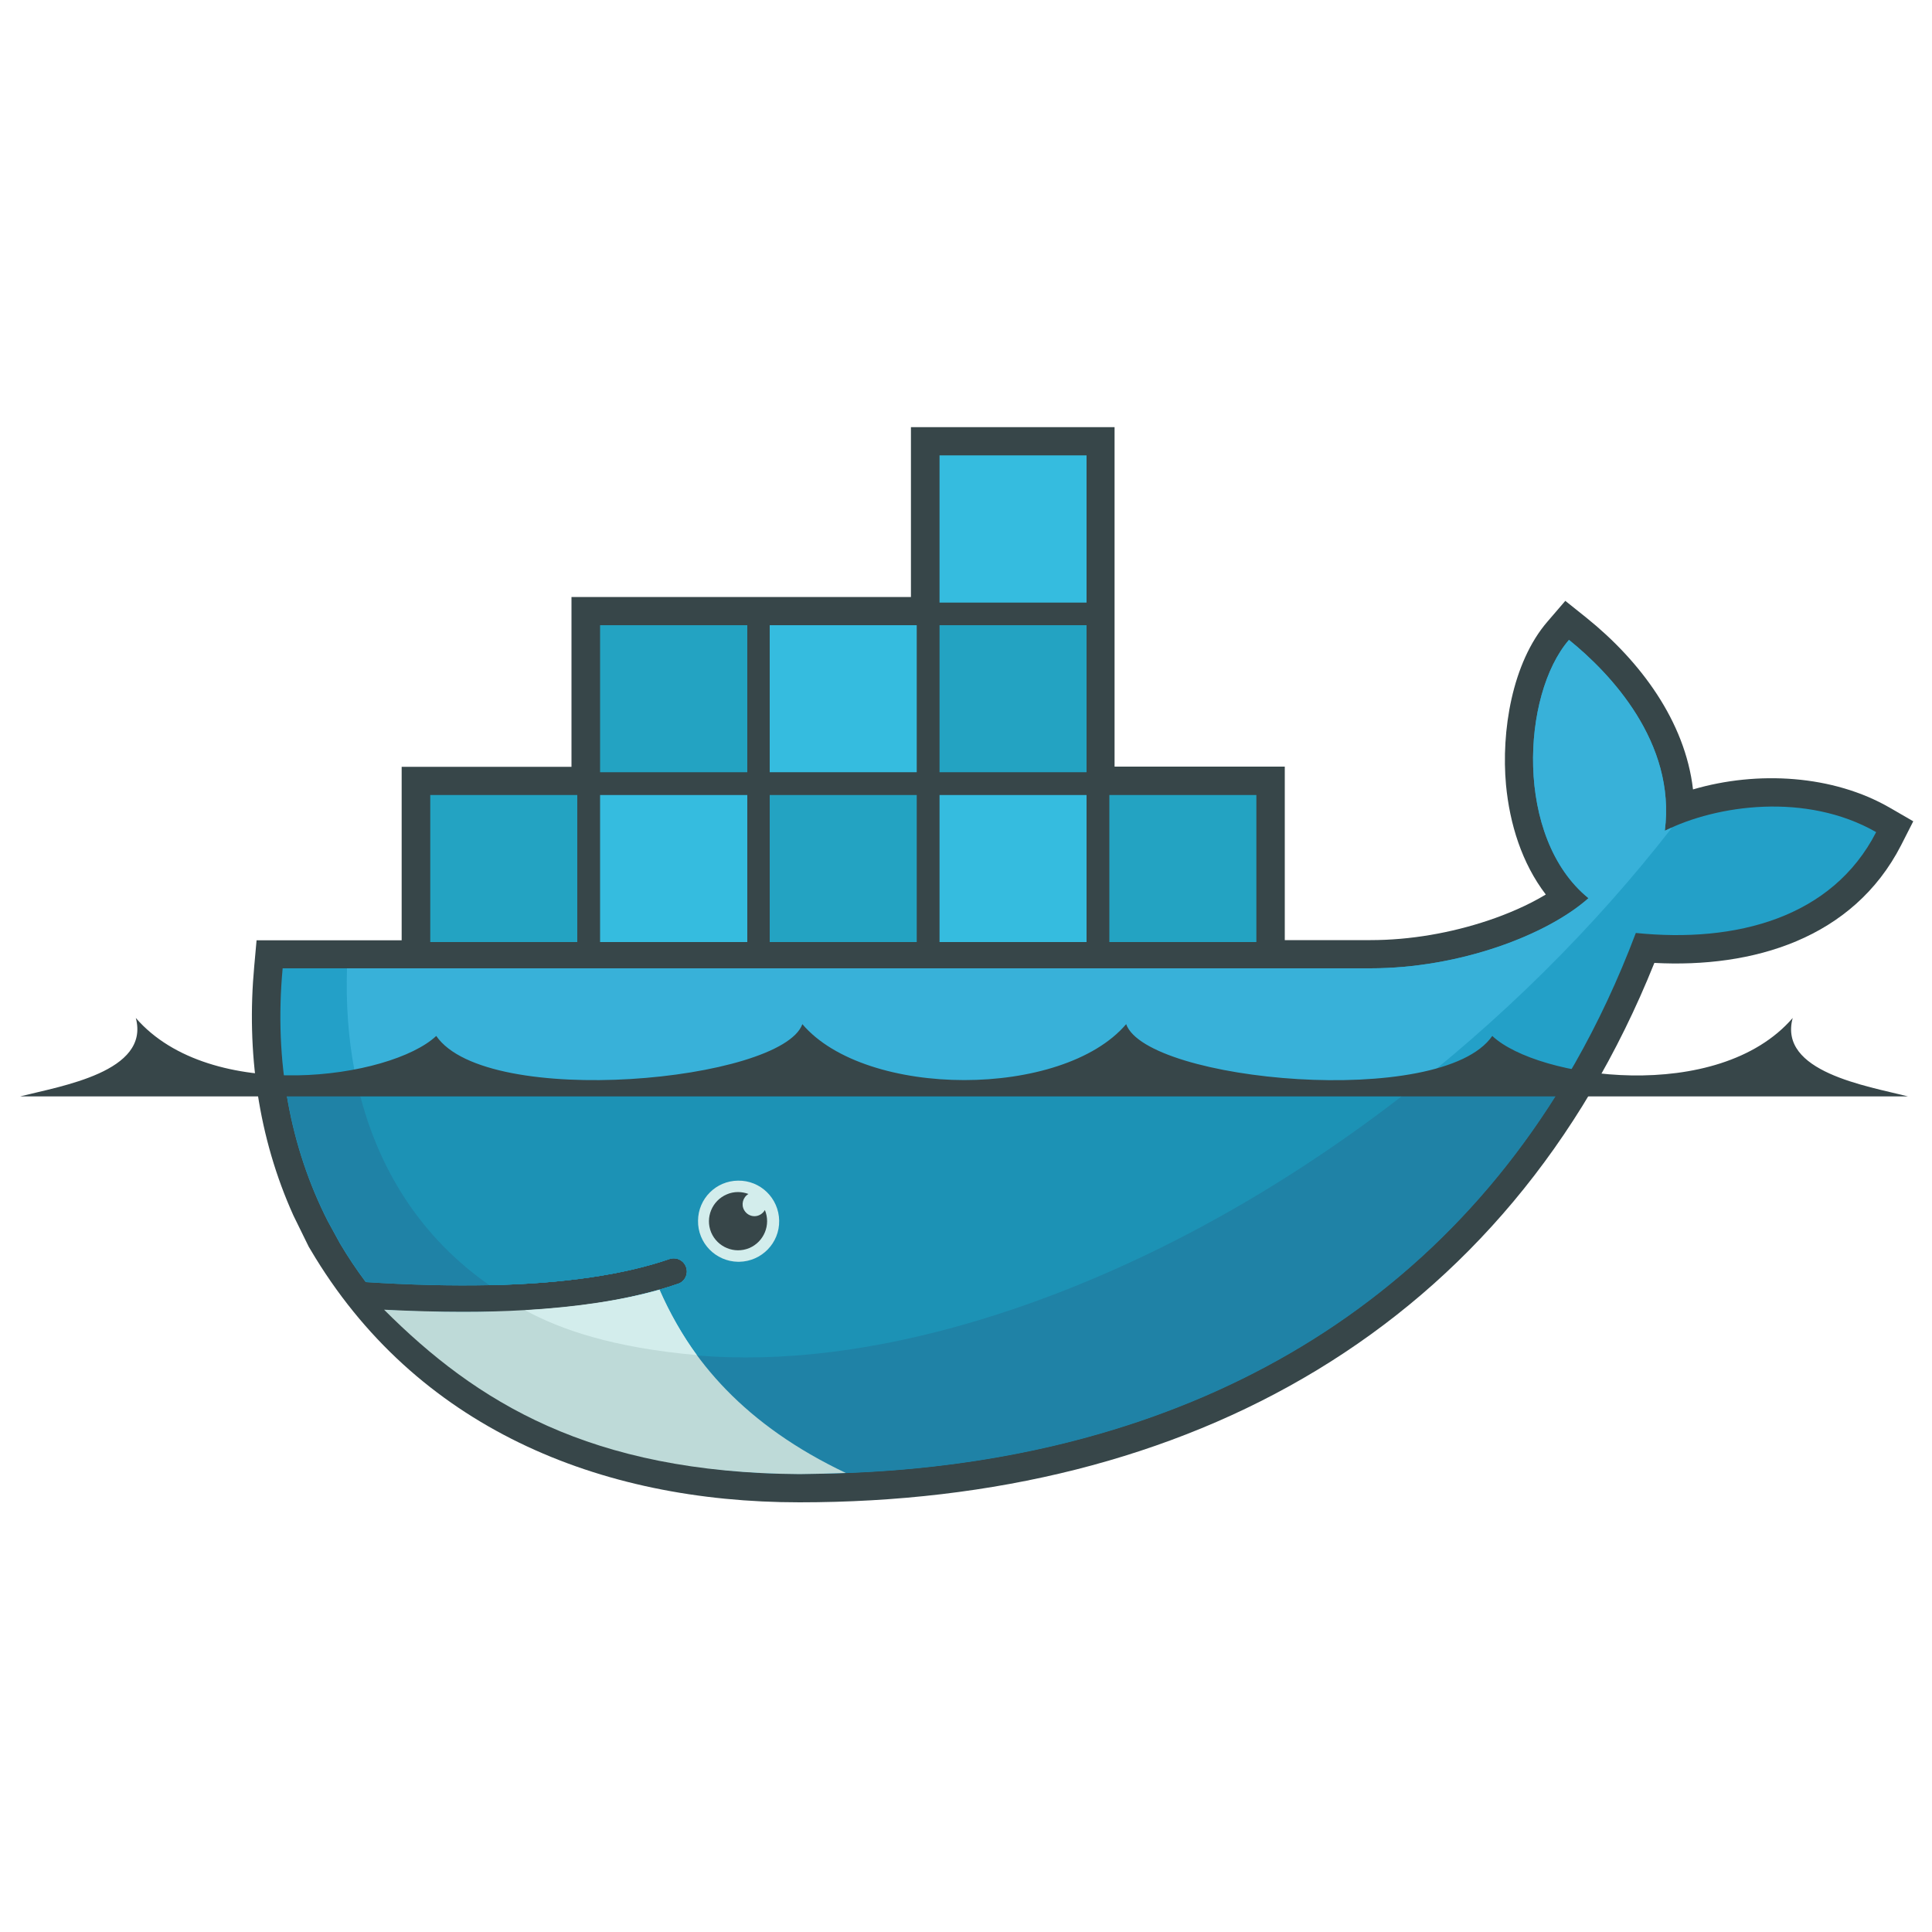 <?xml version="1.0" encoding="utf-8"?>
<!-- Generator: Adobe Illustrator 21.0.0, SVG Export Plug-In . SVG Version: 6.00 Build 0)  -->
<svg version="1.1" id="Layer_1" xmlns="http://www.w3.org/2000/svg" xmlns:xlink="http://www.w3.org/1999/xlink" x="0px" y="0px"
	 viewBox="0 0 1000 1000" style="enable-background:new 0 0 1000 1000;" xml:space="preserve">
<style type="text/css">
	.st0{fill:#374649;}
	.st1{fill:#23A0C8;}
	.st2{fill:#38B1D9;}
	.st3{fill:#1F82A6;}
	.st4{fill:#1C92B5;}
	.st5{fill:#23A3C2;}
	.st6{fill:#35BCDF;}
	.st7{fill:#D3EDEC;}
	.st8{fill:#BEDAD8;}
</style>
<path class="st0" d="M577.1,396.8h87.9v89.8h44.4c20.5,0,41.6-3.7,61-10.2c9.5-3.2,20.3-7.7,29.7-13.4
	c-12.4-16.2-18.7-36.6-20.6-56.8c-2.5-27.4,3-63.1,21.5-84.5l9.2-10.7l11,8.8c27.7,22.3,51,53.4,55.1,88.8
	c33.4-9.8,72.5-7.5,101.9,9.5l12.1,7l-6.3,12.4c-24.9,48.5-76.9,63.6-127.7,60.9c-76.1,189.5-241.7,279.2-442.5,279.2
	c-103.7,0-198.9-38.8-253.1-130.8l-0.9-1.5l-7.9-16.1c-18.3-40.5-24.4-84.9-20.3-129.2l1.2-13.3h75.1v-89.8h87.9V309h175.7v-87.9
	h105.4V396.8"/>
<path class="st1" d="M861.7,430c5.9-45.8-28.4-81.7-49.6-98.8c-24.5,28.3-28.3,102.5,10.1,133.7c-21.4,19-66.6,36.3-112.9,36.3
	H146.3c-4.5,48.3,4,92.8,23.3,130.8l6.4,11.7c4.1,6.9,8.5,13.5,13.3,19.9c23.1,1.5,44.5,2,64,1.6h0c38.4-0.8,69.7-5.4,93.4-13.6
	c3.6-1.1,7.4,0.9,8.5,4.5c1.1,3.4-0.7,7.1-4,8.3c-3.2,1.1-6.4,2.1-9.8,3.1h0c-18.7,5.3-38.7,8.9-64.6,10.5c1.5,0-1.6,0.2-1.6,0.2
	c-0.9,0.1-2,0.2-2.9,0.2c-10.2,0.6-21.2,0.7-32.4,0.7c-12.3,0-24.4-0.2-37.9-0.9l-0.3,0.2c46.9,52.7,120.3,84.4,212.2,84.4
	c194.6,0,359.7-86.3,432.8-279.9c51.9,5.3,101.7-7.9,124.4-52.2C934.9,410,888.5,416.6,861.7,430"/>
<path class="st2" d="M861.7,430c5.9-45.8-28.4-81.7-49.6-98.8c-24.5,28.3-28.3,102.5,10.1,133.7c-21.4,19-66.6,36.3-112.9,36.3
	H179.6c-2.3,73.9,25.1,130.1,73.7,164h0c38.4-0.8,69.7-5.4,93.4-13.6c3.6-1.1,7.4,0.9,8.5,4.5c1.1,3.4-0.7,7.1-4,8.3
	c-3.2,1.1-6.4,2.1-9.8,3.1h0c-18.7,5.3-40.4,9.4-66.3,11c0,0-0.6-0.6-0.6-0.6c66.2,34,162.3,33.9,272.4-8.4
	c123.5-47.4,238.3-137.8,318.5-241.1C864,428.9,862.9,429.5,861.7,430"/>
<path class="st3" d="M147.4,559.9c3.5,25.9,11.1,50.1,22.3,72.1l6.4,11.7c4.1,6.9,8.5,13.5,13.3,19.9c23.2,1.5,44.5,2,64,1.6
	c38.4-0.8,69.7-5.4,93.4-13.6c3.6-1.1,7.4,0.9,8.5,4.5c1.1,3.4-0.7,7.1-4,8.3c-3.2,1.1-6.4,2.1-9.8,3.1h0
	c-18.7,5.3-40.3,9.2-66.2,10.8c-0.9,0.1-2.4,0.1-3.3,0.1c-10.2,0.6-21,0.9-32.3,0.9c-12.3,0-24.8-0.2-38.3-0.9
	c46.9,52.7,120.7,84.5,212.7,84.5c166.6,0,311.5-63.2,395.7-203H147.4"/>
<path class="st4" d="M184.7,559.9c10,45.4,33.9,81.1,68.6,105.3c38.4-0.8,69.7-5.4,93.4-13.6c3.6-1.1,7.4,0.9,8.5,4.5
	c1.1,3.4-0.7,7.1-4,8.3c-3.2,1.1-6.4,2.1-9.8,3.1h0c-18.7,5.3-40.8,9.2-66.6,10.8c66.2,34,162,33.5,272.1-8.8
	c66.6-25.6,130.7-63.7,188.2-109.6H184.7"/>
<path class="st5" d="M222.7,411.5h76.1v76.1h-76.1V411.5z M229.1,417.8h6v63.5h-6V417.8z M240.4,417.8h6.3v63.5h-6.2L240.4,417.8
	L240.4,417.8z M251.9,417.8h6.3v63.5h-6.3V417.8z M263.4,417.8h6.2v63.5h-6.2V417.8z M275,417.8h6.2v63.5H275L275,417.8L275,417.8z
	 M286.5,417.8h6v63.5h-6V417.8z M310.6,323.6h76.2v76.1h-76.2L310.6,323.6L310.6,323.6z M316.9,330h6v63.5h-6V330z M328.2,330h6.2
	v63.5h-6.2L328.2,330L328.2,330z M339.8,330h6.2v63.5h-6.2V330z M351.3,330h6.2v63.5h-6.2V330z M362.8,330h6.3v63.5h-6.3V330z
	 M374.4,330h6v63.5h-6V330z"/>
<path class="st6" d="M310.6,411.5h76.2v76.1h-76.2L310.6,411.5L310.6,411.5z M316.9,417.8h6v63.5h-6V417.8z M328.2,417.8h6.2v63.5
	h-6.2L328.2,417.8L328.2,417.8z M339.8,417.8h6.2v63.5h-6.2V417.8z M351.3,417.8h6.2v63.5h-6.2V417.8z M362.8,417.8h6.3v63.5h-6.3
	V417.8z M374.4,417.8h6v63.5h-6V417.8z"/>
<path class="st5" d="M398.4,411.5h76.1v76.1h-76.1V411.5z M404.8,417.8h6v63.5h-6V417.8z M416.1,417.8h6.2v63.5h-6.2V417.8z
	 M427.6,417.8h6.2v63.5h-6.2V417.8z M439.2,417.8h6.2v63.5h-6.2V417.8z M450.7,417.8h6.3v63.5h-6.3V417.8z M462.2,417.8h6v63.5h-6
	V417.8z"/>
<path class="st6" d="M398.4,323.6h76.1v76.1h-76.1V323.6z M404.8,330h6v63.5h-6V330z M416.1,330h6.2v63.5h-6.2V330z M427.6,330h6.2
	v63.5h-6.2V330z M439.2,330h6.2v63.5h-6.2V330z M450.7,330h6.3v63.5h-6.3V330z M462.2,330h6v63.5h-6V330z M486.3,411.5h76.1v76.1
	h-76.1V411.5z M492.6,417.8h6v63.5h-6V417.8z M503.9,417.8h6.2v63.5h-6.2V417.8z M515.5,417.8h6.2v63.5h-6.2V417.8z M527,417.8h6.3
	v63.5H527V417.8z M538.6,417.8h6.3v63.5h-6.3V417.8z M550.1,417.8h6v63.5h-6V417.8z"/>
<path class="st5" d="M486.3,323.6h76.1v76.1h-76.1V323.6z M492.6,330h6v63.5h-6V330z M503.9,330h6.2v63.5h-6.2V330z M515.5,330h6.2
	v63.5h-6.2V330z M527,330h6.3v63.5H527V330z M538.6,330h6.3v63.5h-6.3V330z M550.1,330h6v63.5h-6V330z"/>
<path class="st6" d="M486.3,235.7h76.1v76.2h-76.1V235.7z M492.6,242.1h6v63.5h-6V242.1L492.6,242.1z M503.9,242.1h6.2v63.5h-6.2
	V242.1L503.9,242.1z M515.5,242.1h6.2v63.5h-6.2V242.1L515.5,242.1z M527,242.1h6.3v63.5H527V242.1L527,242.1z M538.6,242.1h6.3
	v63.5h-6.3V242.1L538.6,242.1z M550.1,242.1h6v63.5h-6V242.1L550.1,242.1z"/>
<path class="st5" d="M574.2,411.5h76.1v76.1h-76.1V411.5z M580.5,417.8h6v63.5h-6L580.5,417.8L580.5,417.8z M591.8,417.8h6.3v63.5
	h-6.2L591.8,417.8L591.8,417.8z M603.3,417.8h6.3v63.5h-6.3V417.8z M614.9,417.8h6.3v63.5h-6.3V417.8z M626.4,417.8h6.2v63.5h-6.2
	V417.8z M637.9,417.8h6v63.5h-6V417.8z"/>
<path class="st7" d="M382,611.1c11.6-0.2,21.1,9.1,21.3,20.7c0.2,11.6-9.1,21.1-20.7,21.3c-0.2,0-0.4,0-0.6,0
	c-11.6-0.2-20.9-9.7-20.7-21.3C361.4,620.4,370.6,611.2,382,611.1"/>
<path class="st0" d="M382,617c1.9,0,3.8,0.4,5.4,1c-2.9,1.7-3.9,5.5-2.2,8.4c1.1,1.9,3.1,3.1,5.3,3.1c2.3,0,4.3-1.3,5.4-3.2
	c3.2,7.7-0.5,16.5-8.1,19.7c-7.7,3.2-16.5-0.5-19.7-8.1c-3.2-7.7,0.5-16.5,8.1-19.7C378,617.4,380,617,382,617 M10.4,567.5h977.2
	c-21.3-5.4-67.3-12.7-59.7-40.6c-38.7,44.8-132,31.4-155.5,9.3c-26.2,38-178.9,23.6-189.5-6.1c-32.9,38.6-134.7,38.6-167.6,0
	c-10.7,29.6-163.3,44.1-189.5,6.1c-23.5,22.1-116.8,35.4-155.5-9.3C77.7,554.8,31.7,562.1,10.4,567.5"/>
<path class="st8" d="M437.8,762.4c-52-24.7-80.6-58.2-96.5-94.9c-19.3,5.5-42.6,9-69.5,10.6c-10.2,0.6-20.9,0.9-32.1,0.9
	c-12.9,0-26.6-0.4-40.9-1.1c47.7,47.7,106.4,84.4,215.1,85.1C421.9,762.9,429.9,762.7,437.8,762.4"/>
<path class="st7" d="M360.7,701.4c-7.2-9.8-14.2-22.1-19.3-33.8c-19.3,5.5-42.6,9-69.6,10.6C290.3,688.2,316.9,697.5,360.7,701.4"/>
</svg>
